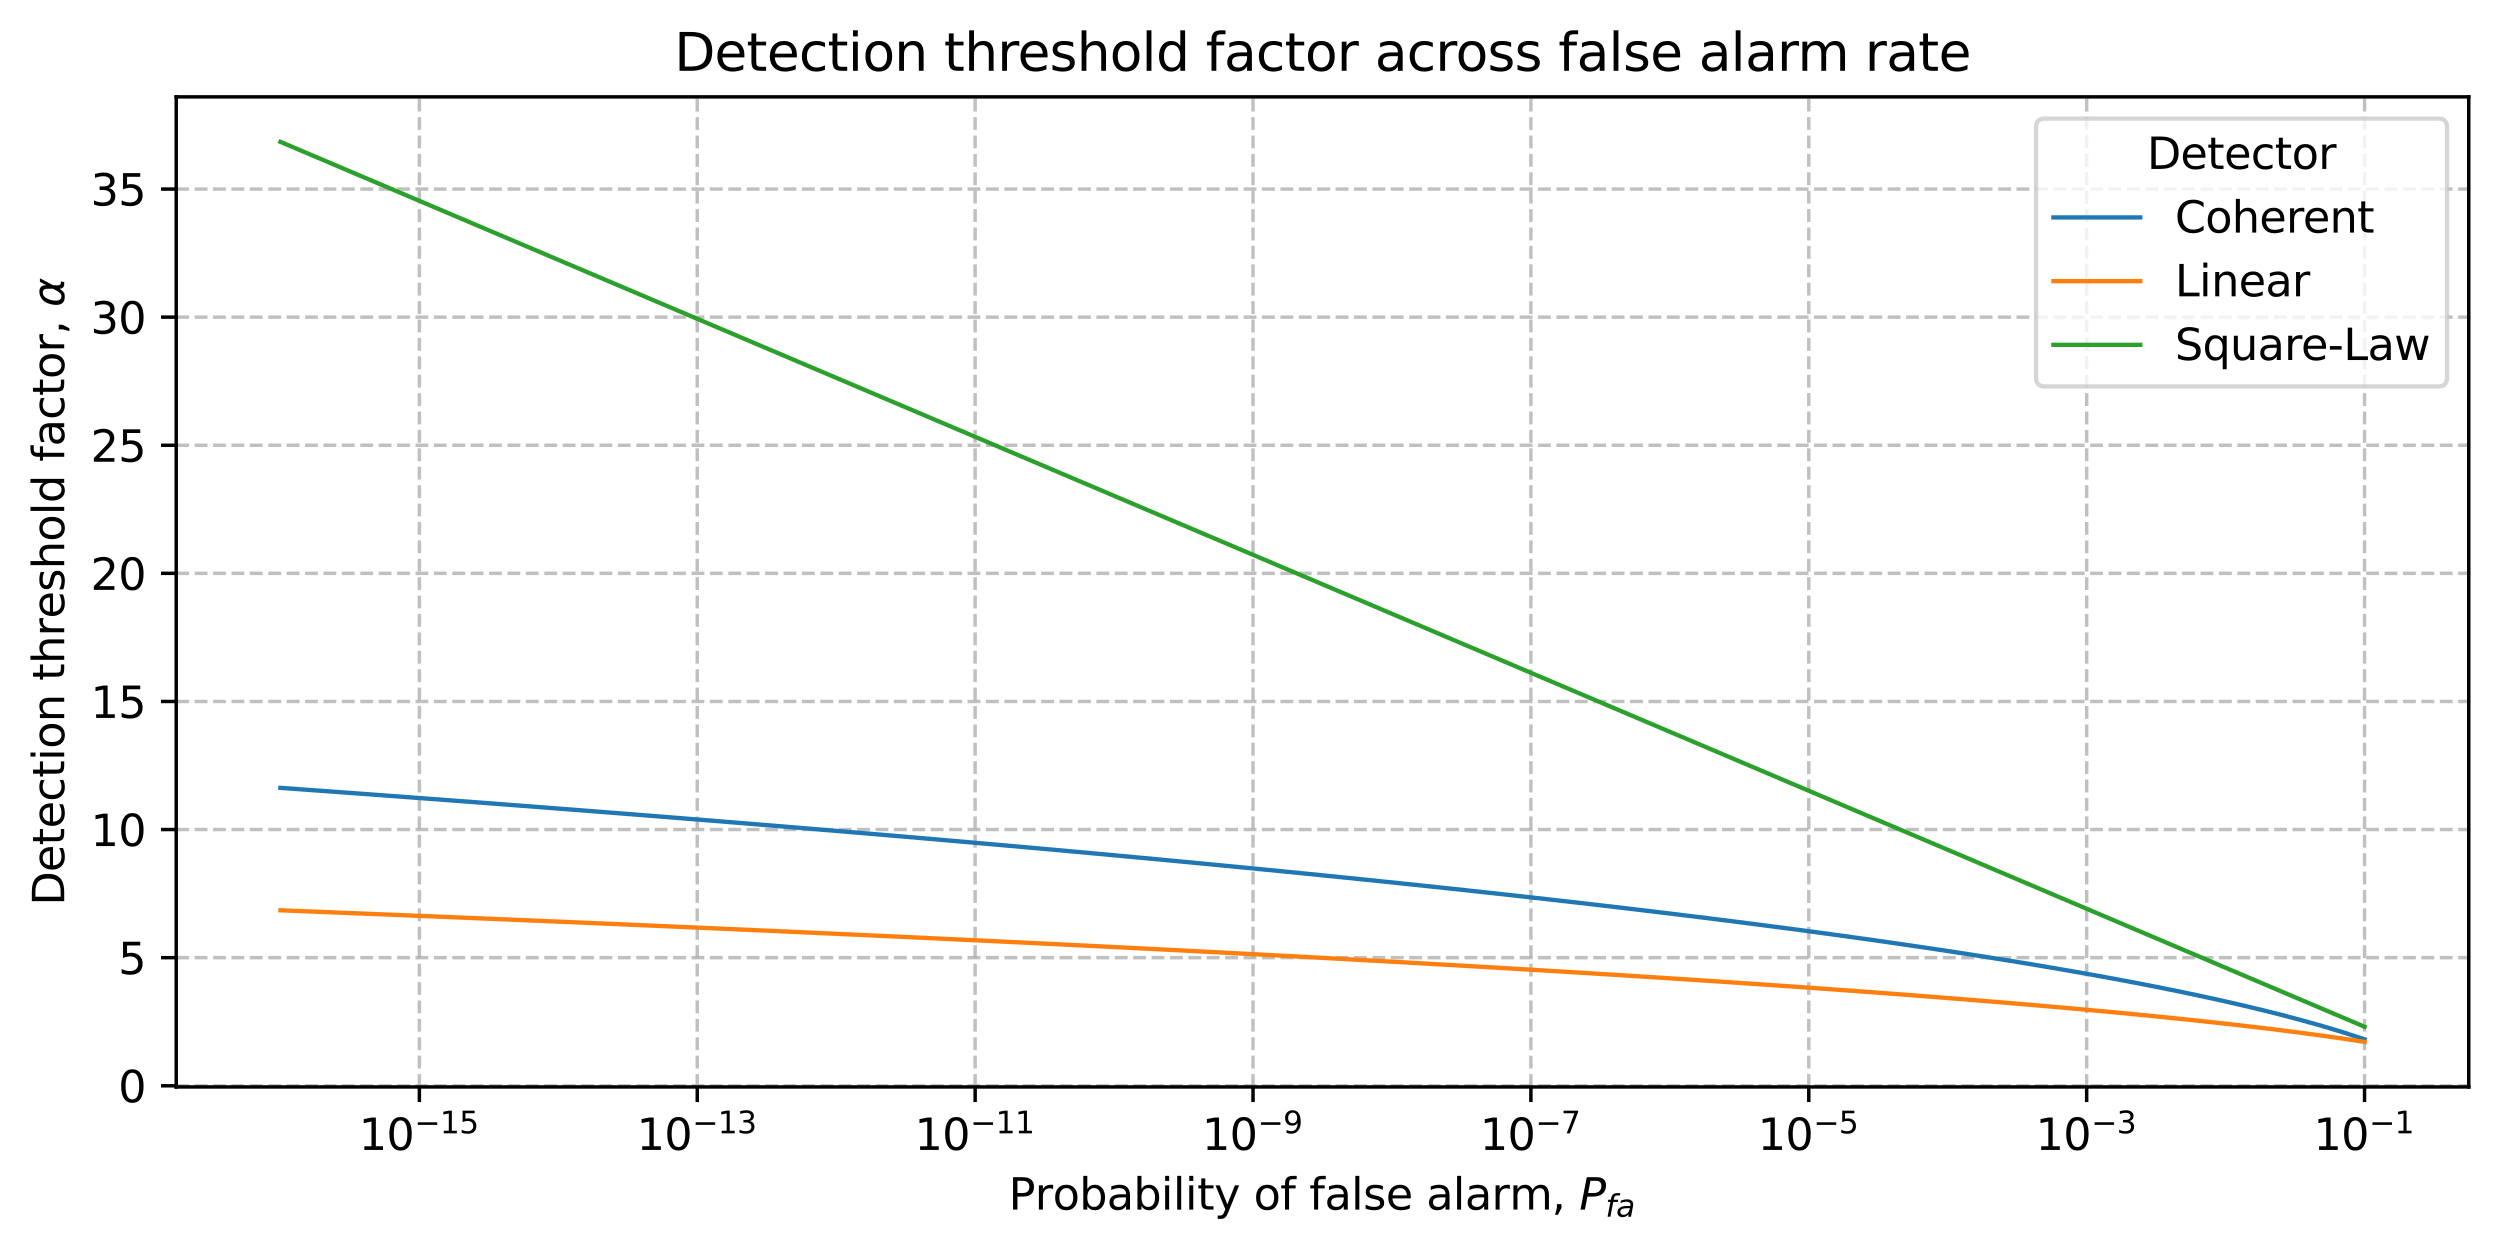 <?xml version="1.0" encoding="utf-8" standalone="no"?>
<!DOCTYPE svg PUBLIC "-//W3C//DTD SVG 1.1//EN"
  "http://www.w3.org/Graphics/SVG/1.1/DTD/svg11.dtd">
<svg xmlns:xlink="http://www.w3.org/1999/xlink" width="576pt" height="288pt" viewBox="0 0 576 288" xmlns="http://www.w3.org/2000/svg" version="1.1">
 <defs>
  <style type="text/css">*{stroke-linejoin: round; stroke-linecap: butt}</style>
 </defs>
 <g id="figure_1">
  <g id="patch_1">
   <path d="M 0 288 
L 576 288 
L 576 0 
L 0 0 
z
" style="fill: #ffffff"/>
  </g>
  <g id="axes_1">
   <g id="patch_2">
    <path d="M 40.603 250.422 
L 568.8 250.422 
L 568.8 22.318 
L 40.603 22.318 
z
" style="fill: #ffffff"/>
   </g>
   <g id="matplotlib.axis_1">
    <g id="xtick_1">
     <g id="line2d_1">
      <path d="M 96.624 250.422 
L 96.624 22.318 
" clip-path="url(#p09bf97c9db)" style="fill: none; stroke-dasharray: 2.96,1.28; stroke-dashoffset: 0; stroke: #b0b0b0; stroke-opacity: 0.8; stroke-width: 0.8"/>
     </g>
     <g id="line2d_2">
      <defs>
       <path id="m3c802b1e8e" d="M 0 0 
L 0 3.5 
" style="stroke: #000000; stroke-width: 0.8"/>
      </defs>
      <g>
       <use xlink:href="#m3c802b1e8e" x="96.624" y="250.422" style="stroke: #000000; stroke-width: 0.8"/>
      </g>
     </g>
     <g id="text_1">
      <!-- $\mathdefault{10^{-15}}$ -->
      <g transform="translate(82.674 265.02) scale(0.1 -0.1)">
       <defs>
        <path id="DejaVuSans-31" d="M 794 531 
L 1825 531 
L 1825 4091 
L 703 3866 
L 703 4441 
L 1819 4666 
L 2450 4666 
L 2450 531 
L 3481 531 
L 3481 0 
L 794 0 
L 794 531 
z
" transform="scale(0.016)"/>
        <path id="DejaVuSans-30" d="M 2034 4250 
Q 1547 4250 1301 3770 
Q 1056 3291 1056 2328 
Q 1056 1369 1301 889 
Q 1547 409 2034 409 
Q 2525 409 2770 889 
Q 3016 1369 3016 2328 
Q 3016 3291 2770 3770 
Q 2525 4250 2034 4250 
z
M 2034 4750 
Q 2819 4750 3233 4129 
Q 3647 3509 3647 2328 
Q 3647 1150 3233 529 
Q 2819 -91 2034 -91 
Q 1250 -91 836 529 
Q 422 1150 422 2328 
Q 422 3509 836 4129 
Q 1250 4750 2034 4750 
z
" transform="scale(0.016)"/>
        <path id="DejaVuSans-2212" d="M 678 2272 
L 4684 2272 
L 4684 1741 
L 678 1741 
L 678 2272 
z
" transform="scale(0.016)"/>
        <path id="DejaVuSans-35" d="M 691 4666 
L 3169 4666 
L 3169 4134 
L 1269 4134 
L 1269 2991 
Q 1406 3038 1543 3061 
Q 1681 3084 1819 3084 
Q 2600 3084 3056 2656 
Q 3513 2228 3513 1497 
Q 3513 744 3044 326 
Q 2575 -91 1722 -91 
Q 1428 -91 1123 -41 
Q 819 9 494 109 
L 494 744 
Q 775 591 1075 516 
Q 1375 441 1709 441 
Q 2250 441 2565 725 
Q 2881 1009 2881 1497 
Q 2881 1984 2565 2268 
Q 2250 2553 1709 2553 
Q 1456 2553 1204 2497 
Q 953 2441 691 2322 
L 691 4666 
z
" transform="scale(0.016)"/>
       </defs>
       <use xlink:href="#DejaVuSans-31" transform="translate(0 0.684)"/>
       <use xlink:href="#DejaVuSans-30" transform="translate(63.623 0.684)"/>
       <use xlink:href="#DejaVuSans-2212" transform="translate(128.203 38.966) scale(0.7)"/>
       <use xlink:href="#DejaVuSans-31" transform="translate(186.855 38.966) scale(0.7)"/>
       <use xlink:href="#DejaVuSans-35" transform="translate(231.392 38.966) scale(0.7)"/>
      </g>
     </g>
    </g>
    <g id="xtick_2">
     <g id="line2d_3">
      <path d="M 160.648 250.422 
L 160.648 22.318 
" clip-path="url(#p09bf97c9db)" style="fill: none; stroke-dasharray: 2.96,1.28; stroke-dashoffset: 0; stroke: #b0b0b0; stroke-opacity: 0.8; stroke-width: 0.8"/>
     </g>
     <g id="line2d_4">
      <g>
       <use xlink:href="#m3c802b1e8e" x="160.648" y="250.422" style="stroke: #000000; stroke-width: 0.8"/>
      </g>
     </g>
     <g id="text_2">
      <!-- $\mathdefault{10^{-13}}$ -->
      <g transform="translate(146.698 265.02) scale(0.1 -0.1)">
       <defs>
        <path id="DejaVuSans-33" d="M 2597 2516 
Q 3050 2419 3304 2112 
Q 3559 1806 3559 1356 
Q 3559 666 3084 287 
Q 2609 -91 1734 -91 
Q 1441 -91 1130 -33 
Q 819 25 488 141 
L 488 750 
Q 750 597 1062 519 
Q 1375 441 1716 441 
Q 2309 441 2620 675 
Q 2931 909 2931 1356 
Q 2931 1769 2642 2001 
Q 2353 2234 1838 2234 
L 1294 2234 
L 1294 2753 
L 1863 2753 
Q 2328 2753 2575 2939 
Q 2822 3125 2822 3475 
Q 2822 3834 2567 4026 
Q 2313 4219 1838 4219 
Q 1578 4219 1281 4162 
Q 984 4106 628 3988 
L 628 4550 
Q 988 4650 1302 4700 
Q 1616 4750 1894 4750 
Q 2613 4750 3031 4423 
Q 3450 4097 3450 3541 
Q 3450 3153 3228 2886 
Q 3006 2619 2597 2516 
z
" transform="scale(0.016)"/>
       </defs>
       <use xlink:href="#DejaVuSans-31" transform="translate(0 0.766)"/>
       <use xlink:href="#DejaVuSans-30" transform="translate(63.623 0.766)"/>
       <use xlink:href="#DejaVuSans-2212" transform="translate(128.203 39.047) scale(0.7)"/>
       <use xlink:href="#DejaVuSans-31" transform="translate(186.855 39.047) scale(0.7)"/>
       <use xlink:href="#DejaVuSans-33" transform="translate(231.392 39.047) scale(0.7)"/>
      </g>
     </g>
    </g>
    <g id="xtick_3">
     <g id="line2d_5">
      <path d="M 224.672 250.422 
L 224.672 22.318 
" clip-path="url(#p09bf97c9db)" style="fill: none; stroke-dasharray: 2.96,1.28; stroke-dashoffset: 0; stroke: #b0b0b0; stroke-opacity: 0.8; stroke-width: 0.8"/>
     </g>
     <g id="line2d_6">
      <g>
       <use xlink:href="#m3c802b1e8e" x="224.672" y="250.422" style="stroke: #000000; stroke-width: 0.8"/>
      </g>
     </g>
     <g id="text_3">
      <!-- $\mathdefault{10^{-11}}$ -->
      <g transform="translate(210.722 265.02) scale(0.1 -0.1)">
       <use xlink:href="#DejaVuSans-31" transform="translate(0 0.684)"/>
       <use xlink:href="#DejaVuSans-30" transform="translate(63.623 0.684)"/>
       <use xlink:href="#DejaVuSans-2212" transform="translate(128.203 38.966) scale(0.7)"/>
       <use xlink:href="#DejaVuSans-31" transform="translate(186.855 38.966) scale(0.7)"/>
       <use xlink:href="#DejaVuSans-31" transform="translate(231.392 38.966) scale(0.7)"/>
      </g>
     </g>
    </g>
    <g id="xtick_4">
     <g id="line2d_7">
      <path d="M 288.696 250.422 
L 288.696 22.318 
" clip-path="url(#p09bf97c9db)" style="fill: none; stroke-dasharray: 2.96,1.28; stroke-dashoffset: 0; stroke: #b0b0b0; stroke-opacity: 0.8; stroke-width: 0.8"/>
     </g>
     <g id="line2d_8">
      <g>
       <use xlink:href="#m3c802b1e8e" x="288.696" y="250.422" style="stroke: #000000; stroke-width: 0.8"/>
      </g>
     </g>
     <g id="text_4">
      <!-- $\mathdefault{10^{-9}}$ -->
      <g transform="translate(276.946 265.02) scale(0.1 -0.1)">
       <defs>
        <path id="DejaVuSans-39" d="M 703 97 
L 703 672 
Q 941 559 1184 500 
Q 1428 441 1663 441 
Q 2288 441 2617 861 
Q 2947 1281 2994 2138 
Q 2813 1869 2534 1725 
Q 2256 1581 1919 1581 
Q 1219 1581 811 2004 
Q 403 2428 403 3163 
Q 403 3881 828 4315 
Q 1253 4750 1959 4750 
Q 2769 4750 3195 4129 
Q 3622 3509 3622 2328 
Q 3622 1225 3098 567 
Q 2575 -91 1691 -91 
Q 1453 -91 1209 -44 
Q 966 3 703 97 
z
M 1959 2075 
Q 2384 2075 2632 2365 
Q 2881 2656 2881 3163 
Q 2881 3666 2632 3958 
Q 2384 4250 1959 4250 
Q 1534 4250 1286 3958 
Q 1038 3666 1038 3163 
Q 1038 2656 1286 2365 
Q 1534 2075 1959 2075 
z
" transform="scale(0.016)"/>
       </defs>
       <use xlink:href="#DejaVuSans-31" transform="translate(0 0.766)"/>
       <use xlink:href="#DejaVuSans-30" transform="translate(63.623 0.766)"/>
       <use xlink:href="#DejaVuSans-2212" transform="translate(128.203 39.047) scale(0.7)"/>
       <use xlink:href="#DejaVuSans-39" transform="translate(186.855 39.047) scale(0.7)"/>
      </g>
     </g>
    </g>
    <g id="xtick_5">
     <g id="line2d_9">
      <path d="M 352.719 250.422 
L 352.719 22.318 
" clip-path="url(#p09bf97c9db)" style="fill: none; stroke-dasharray: 2.96,1.28; stroke-dashoffset: 0; stroke: #b0b0b0; stroke-opacity: 0.8; stroke-width: 0.8"/>
     </g>
     <g id="line2d_10">
      <g>
       <use xlink:href="#m3c802b1e8e" x="352.719" y="250.422" style="stroke: #000000; stroke-width: 0.8"/>
      </g>
     </g>
     <g id="text_5">
      <!-- $\mathdefault{10^{-7}}$ -->
      <g transform="translate(340.969 265.02) scale(0.1 -0.1)">
       <defs>
        <path id="DejaVuSans-37" d="M 525 4666 
L 3525 4666 
L 3525 4397 
L 1831 0 
L 1172 0 
L 2766 4134 
L 525 4134 
L 525 4666 
z
" transform="scale(0.016)"/>
       </defs>
       <use xlink:href="#DejaVuSans-31" transform="translate(0 0.684)"/>
       <use xlink:href="#DejaVuSans-30" transform="translate(63.623 0.684)"/>
       <use xlink:href="#DejaVuSans-2212" transform="translate(128.203 38.966) scale(0.7)"/>
       <use xlink:href="#DejaVuSans-37" transform="translate(186.855 38.966) scale(0.7)"/>
      </g>
     </g>
    </g>
    <g id="xtick_6">
     <g id="line2d_11">
      <path d="M 416.743 250.422 
L 416.743 22.318 
" clip-path="url(#p09bf97c9db)" style="fill: none; stroke-dasharray: 2.96,1.28; stroke-dashoffset: 0; stroke: #b0b0b0; stroke-opacity: 0.8; stroke-width: 0.8"/>
     </g>
     <g id="line2d_12">
      <g>
       <use xlink:href="#m3c802b1e8e" x="416.743" y="250.422" style="stroke: #000000; stroke-width: 0.8"/>
      </g>
     </g>
     <g id="text_6">
      <!-- $\mathdefault{10^{-5}}$ -->
      <g transform="translate(404.993 265.02) scale(0.1 -0.1)">
       <use xlink:href="#DejaVuSans-31" transform="translate(0 0.684)"/>
       <use xlink:href="#DejaVuSans-30" transform="translate(63.623 0.684)"/>
       <use xlink:href="#DejaVuSans-2212" transform="translate(128.203 38.966) scale(0.7)"/>
       <use xlink:href="#DejaVuSans-35" transform="translate(186.855 38.966) scale(0.7)"/>
      </g>
     </g>
    </g>
    <g id="xtick_7">
     <g id="line2d_13">
      <path d="M 480.767 250.422 
L 480.767 22.318 
" clip-path="url(#p09bf97c9db)" style="fill: none; stroke-dasharray: 2.96,1.28; stroke-dashoffset: 0; stroke: #b0b0b0; stroke-opacity: 0.8; stroke-width: 0.8"/>
     </g>
     <g id="line2d_14">
      <g>
       <use xlink:href="#m3c802b1e8e" x="480.767" y="250.422" style="stroke: #000000; stroke-width: 0.8"/>
      </g>
     </g>
     <g id="text_7">
      <!-- $\mathdefault{10^{-3}}$ -->
      <g transform="translate(469.017 265.02) scale(0.1 -0.1)">
       <use xlink:href="#DejaVuSans-31" transform="translate(0 0.766)"/>
       <use xlink:href="#DejaVuSans-30" transform="translate(63.623 0.766)"/>
       <use xlink:href="#DejaVuSans-2212" transform="translate(128.203 39.047) scale(0.7)"/>
       <use xlink:href="#DejaVuSans-33" transform="translate(186.855 39.047) scale(0.7)"/>
      </g>
     </g>
    </g>
    <g id="xtick_8">
     <g id="line2d_15">
      <path d="M 544.791 250.422 
L 544.791 22.318 
" clip-path="url(#p09bf97c9db)" style="fill: none; stroke-dasharray: 2.96,1.28; stroke-dashoffset: 0; stroke: #b0b0b0; stroke-opacity: 0.8; stroke-width: 0.8"/>
     </g>
     <g id="line2d_16">
      <g>
       <use xlink:href="#m3c802b1e8e" x="544.791" y="250.422" style="stroke: #000000; stroke-width: 0.8"/>
      </g>
     </g>
     <g id="text_8">
      <!-- $\mathdefault{10^{-1}}$ -->
      <g transform="translate(533.041 265.02) scale(0.1 -0.1)">
       <use xlink:href="#DejaVuSans-31" transform="translate(0 0.684)"/>
       <use xlink:href="#DejaVuSans-30" transform="translate(63.623 0.684)"/>
       <use xlink:href="#DejaVuSans-2212" transform="translate(128.203 38.966) scale(0.7)"/>
       <use xlink:href="#DejaVuSans-31" transform="translate(186.855 38.966) scale(0.7)"/>
      </g>
     </g>
    </g>
    <g id="text_9">
     <!-- Probability of false alarm, $P_{fa}$ -->
     <g transform="translate(232.402 278.7) scale(0.1 -0.1)">
      <defs>
       <path id="DejaVuSans-50" d="M 1259 4147 
L 1259 2394 
L 2053 2394 
Q 2494 2394 2734 2622 
Q 2975 2850 2975 3272 
Q 2975 3691 2734 3919 
Q 2494 4147 2053 4147 
L 1259 4147 
z
M 628 4666 
L 2053 4666 
Q 2838 4666 3239 4311 
Q 3641 3956 3641 3272 
Q 3641 2581 3239 2228 
Q 2838 1875 2053 1875 
L 1259 1875 
L 1259 0 
L 628 0 
L 628 4666 
z
" transform="scale(0.016)"/>
       <path id="DejaVuSans-72" d="M 2631 2963 
Q 2534 3019 2420 3045 
Q 2306 3072 2169 3072 
Q 1681 3072 1420 2755 
Q 1159 2438 1159 1844 
L 1159 0 
L 581 0 
L 581 3500 
L 1159 3500 
L 1159 2956 
Q 1341 3275 1631 3429 
Q 1922 3584 2338 3584 
Q 2397 3584 2469 3576 
Q 2541 3569 2628 3553 
L 2631 2963 
z
" transform="scale(0.016)"/>
       <path id="DejaVuSans-6f" d="M 1959 3097 
Q 1497 3097 1228 2736 
Q 959 2375 959 1747 
Q 959 1119 1226 758 
Q 1494 397 1959 397 
Q 2419 397 2687 759 
Q 2956 1122 2956 1747 
Q 2956 2369 2687 2733 
Q 2419 3097 1959 3097 
z
M 1959 3584 
Q 2709 3584 3137 3096 
Q 3566 2609 3566 1747 
Q 3566 888 3137 398 
Q 2709 -91 1959 -91 
Q 1206 -91 779 398 
Q 353 888 353 1747 
Q 353 2609 779 3096 
Q 1206 3584 1959 3584 
z
" transform="scale(0.016)"/>
       <path id="DejaVuSans-62" d="M 3116 1747 
Q 3116 2381 2855 2742 
Q 2594 3103 2138 3103 
Q 1681 3103 1420 2742 
Q 1159 2381 1159 1747 
Q 1159 1113 1420 752 
Q 1681 391 2138 391 
Q 2594 391 2855 752 
Q 3116 1113 3116 1747 
z
M 1159 2969 
Q 1341 3281 1617 3432 
Q 1894 3584 2278 3584 
Q 2916 3584 3314 3078 
Q 3713 2572 3713 1747 
Q 3713 922 3314 415 
Q 2916 -91 2278 -91 
Q 1894 -91 1617 61 
Q 1341 213 1159 525 
L 1159 0 
L 581 0 
L 581 4863 
L 1159 4863 
L 1159 2969 
z
" transform="scale(0.016)"/>
       <path id="DejaVuSans-61" d="M 2194 1759 
Q 1497 1759 1228 1600 
Q 959 1441 959 1056 
Q 959 750 1161 570 
Q 1363 391 1709 391 
Q 2188 391 2477 730 
Q 2766 1069 2766 1631 
L 2766 1759 
L 2194 1759 
z
M 3341 1997 
L 3341 0 
L 2766 0 
L 2766 531 
Q 2569 213 2275 61 
Q 1981 -91 1556 -91 
Q 1019 -91 701 211 
Q 384 513 384 1019 
Q 384 1609 779 1909 
Q 1175 2209 1959 2209 
L 2766 2209 
L 2766 2266 
Q 2766 2663 2505 2880 
Q 2244 3097 1772 3097 
Q 1472 3097 1187 3025 
Q 903 2953 641 2809 
L 641 3341 
Q 956 3463 1253 3523 
Q 1550 3584 1831 3584 
Q 2591 3584 2966 3190 
Q 3341 2797 3341 1997 
z
" transform="scale(0.016)"/>
       <path id="DejaVuSans-69" d="M 603 3500 
L 1178 3500 
L 1178 0 
L 603 0 
L 603 3500 
z
M 603 4863 
L 1178 4863 
L 1178 4134 
L 603 4134 
L 603 4863 
z
" transform="scale(0.016)"/>
       <path id="DejaVuSans-6c" d="M 603 4863 
L 1178 4863 
L 1178 0 
L 603 0 
L 603 4863 
z
" transform="scale(0.016)"/>
       <path id="DejaVuSans-74" d="M 1172 4494 
L 1172 3500 
L 2356 3500 
L 2356 3053 
L 1172 3053 
L 1172 1153 
Q 1172 725 1289 603 
Q 1406 481 1766 481 
L 2356 481 
L 2356 0 
L 1766 0 
Q 1100 0 847 248 
Q 594 497 594 1153 
L 594 3053 
L 172 3053 
L 172 3500 
L 594 3500 
L 594 4494 
L 1172 4494 
z
" transform="scale(0.016)"/>
       <path id="DejaVuSans-79" d="M 2059 -325 
Q 1816 -950 1584 -1140 
Q 1353 -1331 966 -1331 
L 506 -1331 
L 506 -850 
L 844 -850 
Q 1081 -850 1212 -737 
Q 1344 -625 1503 -206 
L 1606 56 
L 191 3500 
L 800 3500 
L 1894 763 
L 2988 3500 
L 3597 3500 
L 2059 -325 
z
" transform="scale(0.016)"/>
       <path id="DejaVuSans-20" transform="scale(0.016)"/>
       <path id="DejaVuSans-66" d="M 2375 4863 
L 2375 4384 
L 1825 4384 
Q 1516 4384 1395 4259 
Q 1275 4134 1275 3809 
L 1275 3500 
L 2222 3500 
L 2222 3053 
L 1275 3053 
L 1275 0 
L 697 0 
L 697 3053 
L 147 3053 
L 147 3500 
L 697 3500 
L 697 3744 
Q 697 4328 969 4595 
Q 1241 4863 1831 4863 
L 2375 4863 
z
" transform="scale(0.016)"/>
       <path id="DejaVuSans-73" d="M 2834 3397 
L 2834 2853 
Q 2591 2978 2328 3040 
Q 2066 3103 1784 3103 
Q 1356 3103 1142 2972 
Q 928 2841 928 2578 
Q 928 2378 1081 2264 
Q 1234 2150 1697 2047 
L 1894 2003 
Q 2506 1872 2764 1633 
Q 3022 1394 3022 966 
Q 3022 478 2636 193 
Q 2250 -91 1575 -91 
Q 1294 -91 989 -36 
Q 684 19 347 128 
L 347 722 
Q 666 556 975 473 
Q 1284 391 1588 391 
Q 1994 391 2212 530 
Q 2431 669 2431 922 
Q 2431 1156 2273 1281 
Q 2116 1406 1581 1522 
L 1381 1569 
Q 847 1681 609 1914 
Q 372 2147 372 2553 
Q 372 3047 722 3315 
Q 1072 3584 1716 3584 
Q 2034 3584 2315 3537 
Q 2597 3491 2834 3397 
z
" transform="scale(0.016)"/>
       <path id="DejaVuSans-65" d="M 3597 1894 
L 3597 1613 
L 953 1613 
Q 991 1019 1311 708 
Q 1631 397 2203 397 
Q 2534 397 2845 478 
Q 3156 559 3463 722 
L 3463 178 
Q 3153 47 2828 -22 
Q 2503 -91 2169 -91 
Q 1331 -91 842 396 
Q 353 884 353 1716 
Q 353 2575 817 3079 
Q 1281 3584 2069 3584 
Q 2775 3584 3186 3129 
Q 3597 2675 3597 1894 
z
M 3022 2063 
Q 3016 2534 2758 2815 
Q 2500 3097 2075 3097 
Q 1594 3097 1305 2825 
Q 1016 2553 972 2059 
L 3022 2063 
z
" transform="scale(0.016)"/>
       <path id="DejaVuSans-6d" d="M 3328 2828 
Q 3544 3216 3844 3400 
Q 4144 3584 4550 3584 
Q 5097 3584 5394 3201 
Q 5691 2819 5691 2113 
L 5691 0 
L 5113 0 
L 5113 2094 
Q 5113 2597 4934 2840 
Q 4756 3084 4391 3084 
Q 3944 3084 3684 2787 
Q 3425 2491 3425 1978 
L 3425 0 
L 2847 0 
L 2847 2094 
Q 2847 2600 2669 2842 
Q 2491 3084 2119 3084 
Q 1678 3084 1418 2786 
Q 1159 2488 1159 1978 
L 1159 0 
L 581 0 
L 581 3500 
L 1159 3500 
L 1159 2956 
Q 1356 3278 1631 3431 
Q 1906 3584 2284 3584 
Q 2666 3584 2933 3390 
Q 3200 3197 3328 2828 
z
" transform="scale(0.016)"/>
       <path id="DejaVuSans-2c" d="M 750 794 
L 1409 794 
L 1409 256 
L 897 -744 
L 494 -744 
L 750 256 
L 750 794 
z
" transform="scale(0.016)"/>
       <path id="DejaVuSans-Oblique-50" d="M 1081 4666 
L 2541 4666 
Q 3178 4666 3512 4369 
Q 3847 4072 3847 3500 
Q 3847 2731 3353 2303 
Q 2859 1875 1966 1875 
L 1172 1875 
L 806 0 
L 172 0 
L 1081 4666 
z
M 1613 4147 
L 1275 2394 
L 2069 2394 
Q 2606 2394 2893 2669 
Q 3181 2944 3181 3456 
Q 3181 3784 2986 3965 
Q 2791 4147 2438 4147 
L 1613 4147 
z
" transform="scale(0.016)"/>
       <path id="DejaVuSans-Oblique-66" d="M 3059 4863 
L 2969 4384 
L 2419 4384 
Q 2106 4384 1964 4261 
Q 1822 4138 1753 3809 
L 1691 3500 
L 2638 3500 
L 2553 3053 
L 1606 3053 
L 1013 0 
L 434 0 
L 1031 3053 
L 481 3053 
L 563 3500 
L 1113 3500 
L 1159 3744 
Q 1278 4363 1576 4613 
Q 1875 4863 2516 4863 
L 3059 4863 
z
" transform="scale(0.016)"/>
       <path id="DejaVuSans-Oblique-61" d="M 3438 1997 
L 3047 0 
L 2472 0 
L 2578 531 
Q 2325 219 2001 64 
Q 1678 -91 1281 -91 
Q 834 -91 548 182 
Q 263 456 263 884 
Q 263 1497 752 1853 
Q 1241 2209 2100 2209 
L 2900 2209 
L 2931 2363 
Q 2938 2388 2941 2417 
Q 2944 2447 2944 2509 
Q 2944 2788 2717 2942 
Q 2491 3097 2081 3097 
Q 1800 3097 1504 3025 
Q 1209 2953 897 2809 
L 997 3341 
Q 1322 3463 1633 3523 
Q 1944 3584 2234 3584 
Q 2853 3584 3176 3315 
Q 3500 3047 3500 2534 
Q 3500 2431 3484 2292 
Q 3469 2153 3438 1997 
z
M 2816 1759 
L 2241 1759 
Q 1534 1759 1195 1570 
Q 856 1381 856 984 
Q 856 709 1029 553 
Q 1203 397 1509 397 
Q 1978 397 2328 733 
Q 2678 1069 2791 1631 
L 2816 1759 
z
" transform="scale(0.016)"/>
      </defs>
      <use xlink:href="#DejaVuSans-50" transform="translate(0 0.016)"/>
      <use xlink:href="#DejaVuSans-72" transform="translate(60.303 0.016)"/>
      <use xlink:href="#DejaVuSans-6f" transform="translate(101.416 0.016)"/>
      <use xlink:href="#DejaVuSans-62" transform="translate(162.598 0.016)"/>
      <use xlink:href="#DejaVuSans-61" transform="translate(226.074 0.016)"/>
      <use xlink:href="#DejaVuSans-62" transform="translate(287.354 0.016)"/>
      <use xlink:href="#DejaVuSans-69" transform="translate(350.83 0.016)"/>
      <use xlink:href="#DejaVuSans-6c" transform="translate(378.613 0.016)"/>
      <use xlink:href="#DejaVuSans-69" transform="translate(406.396 0.016)"/>
      <use xlink:href="#DejaVuSans-74" transform="translate(434.18 0.016)"/>
      <use xlink:href="#DejaVuSans-79" transform="translate(473.389 0.016)"/>
      <use xlink:href="#DejaVuSans-20" transform="translate(532.568 0.016)"/>
      <use xlink:href="#DejaVuSans-6f" transform="translate(564.355 0.016)"/>
      <use xlink:href="#DejaVuSans-66" transform="translate(625.537 0.016)"/>
      <use xlink:href="#DejaVuSans-20" transform="translate(660.742 0.016)"/>
      <use xlink:href="#DejaVuSans-66" transform="translate(692.529 0.016)"/>
      <use xlink:href="#DejaVuSans-61" transform="translate(727.734 0.016)"/>
      <use xlink:href="#DejaVuSans-6c" transform="translate(789.014 0.016)"/>
      <use xlink:href="#DejaVuSans-73" transform="translate(816.797 0.016)"/>
      <use xlink:href="#DejaVuSans-65" transform="translate(868.896 0.016)"/>
      <use xlink:href="#DejaVuSans-20" transform="translate(930.42 0.016)"/>
      <use xlink:href="#DejaVuSans-61" transform="translate(962.207 0.016)"/>
      <use xlink:href="#DejaVuSans-6c" transform="translate(1023.486 0.016)"/>
      <use xlink:href="#DejaVuSans-61" transform="translate(1051.27 0.016)"/>
      <use xlink:href="#DejaVuSans-72" transform="translate(1112.549 0.016)"/>
      <use xlink:href="#DejaVuSans-6d" transform="translate(1153.662 0.016)"/>
      <use xlink:href="#DejaVuSans-2c" transform="translate(1251.074 0.016)"/>
      <use xlink:href="#DejaVuSans-20" transform="translate(1282.861 0.016)"/>
      <use xlink:href="#DejaVuSans-Oblique-50" transform="translate(1314.648 0.016)"/>
      <use xlink:href="#DejaVuSans-Oblique-66" transform="translate(1374.951 -16.391) scale(0.7)"/>
      <use xlink:href="#DejaVuSans-Oblique-61" transform="translate(1399.595 -16.391) scale(0.7)"/>
     </g>
    </g>
   </g>
   <g id="matplotlib.axis_2">
    <g id="ytick_1">
     <g id="line2d_17">
      <path d="M 40.603 250.161 
L 568.8 250.161 
" clip-path="url(#p09bf97c9db)" style="fill: none; stroke-dasharray: 2.96,1.28; stroke-dashoffset: 0; stroke: #b0b0b0; stroke-opacity: 0.8; stroke-width: 0.8"/>
     </g>
     <g id="line2d_18">
      <defs>
       <path id="m41a37e41a2" d="M 0 0 
L -3.5 0 
" style="stroke: #000000; stroke-width: 0.8"/>
      </defs>
      <g>
       <use xlink:href="#m41a37e41a2" x="40.603" y="250.161" style="stroke: #000000; stroke-width: 0.8"/>
      </g>
     </g>
     <g id="text_10">
      <!-- 0 -->
      <g transform="translate(27.241 253.96) scale(0.1 -0.1)">
       <use xlink:href="#DejaVuSans-30"/>
      </g>
     </g>
    </g>
    <g id="ytick_2">
     <g id="line2d_19">
      <path d="M 40.603 220.646 
L 568.8 220.646 
" clip-path="url(#p09bf97c9db)" style="fill: none; stroke-dasharray: 2.96,1.28; stroke-dashoffset: 0; stroke: #b0b0b0; stroke-opacity: 0.8; stroke-width: 0.8"/>
     </g>
     <g id="line2d_20">
      <g>
       <use xlink:href="#m41a37e41a2" x="40.603" y="220.646" style="stroke: #000000; stroke-width: 0.8"/>
      </g>
     </g>
     <g id="text_11">
      <!-- 5 -->
      <g transform="translate(27.241 224.445) scale(0.1 -0.1)">
       <use xlink:href="#DejaVuSans-35"/>
      </g>
     </g>
    </g>
    <g id="ytick_3">
     <g id="line2d_21">
      <path d="M 40.603 191.131 
L 568.8 191.131 
" clip-path="url(#p09bf97c9db)" style="fill: none; stroke-dasharray: 2.96,1.28; stroke-dashoffset: 0; stroke: #b0b0b0; stroke-opacity: 0.8; stroke-width: 0.8"/>
     </g>
     <g id="line2d_22">
      <g>
       <use xlink:href="#m41a37e41a2" x="40.603" y="191.131" style="stroke: #000000; stroke-width: 0.8"/>
      </g>
     </g>
     <g id="text_12">
      <!-- 10 -->
      <g transform="translate(20.878 194.93) scale(0.1 -0.1)">
       <use xlink:href="#DejaVuSans-31"/>
       <use xlink:href="#DejaVuSans-30" transform="translate(63.623 0)"/>
      </g>
     </g>
    </g>
    <g id="ytick_4">
     <g id="line2d_23">
      <path d="M 40.603 161.616 
L 568.8 161.616 
" clip-path="url(#p09bf97c9db)" style="fill: none; stroke-dasharray: 2.96,1.28; stroke-dashoffset: 0; stroke: #b0b0b0; stroke-opacity: 0.8; stroke-width: 0.8"/>
     </g>
     <g id="line2d_24">
      <g>
       <use xlink:href="#m41a37e41a2" x="40.603" y="161.616" style="stroke: #000000; stroke-width: 0.8"/>
      </g>
     </g>
     <g id="text_13">
      <!-- 15 -->
      <g transform="translate(20.878 165.415) scale(0.1 -0.1)">
       <use xlink:href="#DejaVuSans-31"/>
       <use xlink:href="#DejaVuSans-35" transform="translate(63.623 0)"/>
      </g>
     </g>
    </g>
    <g id="ytick_5">
     <g id="line2d_25">
      <path d="M 40.603 132.101 
L 568.8 132.101 
" clip-path="url(#p09bf97c9db)" style="fill: none; stroke-dasharray: 2.96,1.28; stroke-dashoffset: 0; stroke: #b0b0b0; stroke-opacity: 0.8; stroke-width: 0.8"/>
     </g>
     <g id="line2d_26">
      <g>
       <use xlink:href="#m41a37e41a2" x="40.603" y="132.101" style="stroke: #000000; stroke-width: 0.8"/>
      </g>
     </g>
     <g id="text_14">
      <!-- 20 -->
      <g transform="translate(20.878 135.9) scale(0.1 -0.1)">
       <defs>
        <path id="DejaVuSans-32" d="M 1228 531 
L 3431 531 
L 3431 0 
L 469 0 
L 469 531 
Q 828 903 1448 1529 
Q 2069 2156 2228 2338 
Q 2531 2678 2651 2914 
Q 2772 3150 2772 3378 
Q 2772 3750 2511 3984 
Q 2250 4219 1831 4219 
Q 1534 4219 1204 4116 
Q 875 4013 500 3803 
L 500 4441 
Q 881 4594 1212 4672 
Q 1544 4750 1819 4750 
Q 2544 4750 2975 4387 
Q 3406 4025 3406 3419 
Q 3406 3131 3298 2873 
Q 3191 2616 2906 2266 
Q 2828 2175 2409 1742 
Q 1991 1309 1228 531 
z
" transform="scale(0.016)"/>
       </defs>
       <use xlink:href="#DejaVuSans-32"/>
       <use xlink:href="#DejaVuSans-30" transform="translate(63.623 0)"/>
      </g>
     </g>
    </g>
    <g id="ytick_6">
     <g id="line2d_27">
      <path d="M 40.603 102.586 
L 568.8 102.586 
" clip-path="url(#p09bf97c9db)" style="fill: none; stroke-dasharray: 2.96,1.28; stroke-dashoffset: 0; stroke: #b0b0b0; stroke-opacity: 0.8; stroke-width: 0.8"/>
     </g>
     <g id="line2d_28">
      <g>
       <use xlink:href="#m41a37e41a2" x="40.603" y="102.586" style="stroke: #000000; stroke-width: 0.8"/>
      </g>
     </g>
     <g id="text_15">
      <!-- 25 -->
      <g transform="translate(20.878 106.385) scale(0.1 -0.1)">
       <use xlink:href="#DejaVuSans-32"/>
       <use xlink:href="#DejaVuSans-35" transform="translate(63.623 0)"/>
      </g>
     </g>
    </g>
    <g id="ytick_7">
     <g id="line2d_29">
      <path d="M 40.603 73.071 
L 568.8 73.071 
" clip-path="url(#p09bf97c9db)" style="fill: none; stroke-dasharray: 2.96,1.28; stroke-dashoffset: 0; stroke: #b0b0b0; stroke-opacity: 0.8; stroke-width: 0.8"/>
     </g>
     <g id="line2d_30">
      <g>
       <use xlink:href="#m41a37e41a2" x="40.603" y="73.071" style="stroke: #000000; stroke-width: 0.8"/>
      </g>
     </g>
     <g id="text_16">
      <!-- 30 -->
      <g transform="translate(20.878 76.87) scale(0.1 -0.1)">
       <use xlink:href="#DejaVuSans-33"/>
       <use xlink:href="#DejaVuSans-30" transform="translate(63.623 0)"/>
      </g>
     </g>
    </g>
    <g id="ytick_8">
     <g id="line2d_31">
      <path d="M 40.603 43.556 
L 568.8 43.556 
" clip-path="url(#p09bf97c9db)" style="fill: none; stroke-dasharray: 2.96,1.28; stroke-dashoffset: 0; stroke: #b0b0b0; stroke-opacity: 0.8; stroke-width: 0.8"/>
     </g>
     <g id="line2d_32">
      <g>
       <use xlink:href="#m41a37e41a2" x="40.603" y="43.556" style="stroke: #000000; stroke-width: 0.8"/>
      </g>
     </g>
     <g id="text_17">
      <!-- 35 -->
      <g transform="translate(20.878 47.355) scale(0.1 -0.1)">
       <use xlink:href="#DejaVuSans-33"/>
       <use xlink:href="#DejaVuSans-35" transform="translate(63.623 0)"/>
      </g>
     </g>
    </g>
    <g id="text_18">
     <!-- Detection threshold factor, $\alpha$ -->
     <g transform="translate(14.798 208.62) rotate(-90) scale(0.1 -0.1)">
      <defs>
       <path id="DejaVuSans-44" d="M 1259 4147 
L 1259 519 
L 2022 519 
Q 2988 519 3436 956 
Q 3884 1394 3884 2338 
Q 3884 3275 3436 3711 
Q 2988 4147 2022 4147 
L 1259 4147 
z
M 628 4666 
L 1925 4666 
Q 3281 4666 3915 4102 
Q 4550 3538 4550 2338 
Q 4550 1131 3912 565 
Q 3275 0 1925 0 
L 628 0 
L 628 4666 
z
" transform="scale(0.016)"/>
       <path id="DejaVuSans-63" d="M 3122 3366 
L 3122 2828 
Q 2878 2963 2633 3030 
Q 2388 3097 2138 3097 
Q 1578 3097 1268 2742 
Q 959 2388 959 1747 
Q 959 1106 1268 751 
Q 1578 397 2138 397 
Q 2388 397 2633 464 
Q 2878 531 3122 666 
L 3122 134 
Q 2881 22 2623 -34 
Q 2366 -91 2075 -91 
Q 1284 -91 818 406 
Q 353 903 353 1747 
Q 353 2603 823 3093 
Q 1294 3584 2113 3584 
Q 2378 3584 2631 3529 
Q 2884 3475 3122 3366 
z
" transform="scale(0.016)"/>
       <path id="DejaVuSans-6e" d="M 3513 2113 
L 3513 0 
L 2938 0 
L 2938 2094 
Q 2938 2591 2744 2837 
Q 2550 3084 2163 3084 
Q 1697 3084 1428 2787 
Q 1159 2491 1159 1978 
L 1159 0 
L 581 0 
L 581 3500 
L 1159 3500 
L 1159 2956 
Q 1366 3272 1645 3428 
Q 1925 3584 2291 3584 
Q 2894 3584 3203 3211 
Q 3513 2838 3513 2113 
z
" transform="scale(0.016)"/>
       <path id="DejaVuSans-68" d="M 3513 2113 
L 3513 0 
L 2938 0 
L 2938 2094 
Q 2938 2591 2744 2837 
Q 2550 3084 2163 3084 
Q 1697 3084 1428 2787 
Q 1159 2491 1159 1978 
L 1159 0 
L 581 0 
L 581 4863 
L 1159 4863 
L 1159 2956 
Q 1366 3272 1645 3428 
Q 1925 3584 2291 3584 
Q 2894 3584 3203 3211 
Q 3513 2838 3513 2113 
z
" transform="scale(0.016)"/>
       <path id="DejaVuSans-64" d="M 2906 2969 
L 2906 4863 
L 3481 4863 
L 3481 0 
L 2906 0 
L 2906 525 
Q 2725 213 2448 61 
Q 2172 -91 1784 -91 
Q 1150 -91 751 415 
Q 353 922 353 1747 
Q 353 2572 751 3078 
Q 1150 3584 1784 3584 
Q 2172 3584 2448 3432 
Q 2725 3281 2906 2969 
z
M 947 1747 
Q 947 1113 1208 752 
Q 1469 391 1925 391 
Q 2381 391 2643 752 
Q 2906 1113 2906 1747 
Q 2906 2381 2643 2742 
Q 2381 3103 1925 3103 
Q 1469 3103 1208 2742 
Q 947 2381 947 1747 
z
" transform="scale(0.016)"/>
       <path id="DejaVuSans-Oblique-3b1" d="M 2619 1628 
L 2622 2350 
Q 2625 3088 2069 3091 
Q 1653 3094 1394 2747 
Q 1069 2319 959 1747 
Q 825 1059 994 731 
Q 1169 397 1547 397 
Q 1966 397 2319 1063 
L 2619 1628 
z
M 2166 3578 
Q 3141 3594 3128 2584 
Q 3128 2584 3616 3500 
L 4128 3500 
L 3119 1603 
L 3109 919 
Q 3109 766 3194 638 
Q 3291 488 3391 488 
L 3669 488 
L 3575 0 
L 3228 0 
Q 2934 0 2722 263 
Q 2622 394 2619 669 
Q 2416 334 2066 50 
Q 1900 -81 1453 -78 
Q 722 -72 456 397 
Q 184 884 353 1747 
Q 534 2675 1009 3097 
Q 1544 3569 2166 3578 
z
" transform="scale(0.016)"/>
      </defs>
      <use xlink:href="#DejaVuSans-44" transform="translate(0 0.016)"/>
      <use xlink:href="#DejaVuSans-65" transform="translate(77.002 0.016)"/>
      <use xlink:href="#DejaVuSans-74" transform="translate(138.525 0.016)"/>
      <use xlink:href="#DejaVuSans-65" transform="translate(177.734 0.016)"/>
      <use xlink:href="#DejaVuSans-63" transform="translate(239.258 0.016)"/>
      <use xlink:href="#DejaVuSans-74" transform="translate(294.238 0.016)"/>
      <use xlink:href="#DejaVuSans-69" transform="translate(333.447 0.016)"/>
      <use xlink:href="#DejaVuSans-6f" transform="translate(361.23 0.016)"/>
      <use xlink:href="#DejaVuSans-6e" transform="translate(422.412 0.016)"/>
      <use xlink:href="#DejaVuSans-20" transform="translate(485.791 0.016)"/>
      <use xlink:href="#DejaVuSans-74" transform="translate(517.578 0.016)"/>
      <use xlink:href="#DejaVuSans-68" transform="translate(556.787 0.016)"/>
      <use xlink:href="#DejaVuSans-72" transform="translate(620.166 0.016)"/>
      <use xlink:href="#DejaVuSans-65" transform="translate(661.279 0.016)"/>
      <use xlink:href="#DejaVuSans-73" transform="translate(722.803 0.016)"/>
      <use xlink:href="#DejaVuSans-68" transform="translate(774.902 0.016)"/>
      <use xlink:href="#DejaVuSans-6f" transform="translate(838.281 0.016)"/>
      <use xlink:href="#DejaVuSans-6c" transform="translate(899.463 0.016)"/>
      <use xlink:href="#DejaVuSans-64" transform="translate(927.246 0.016)"/>
      <use xlink:href="#DejaVuSans-20" transform="translate(990.723 0.016)"/>
      <use xlink:href="#DejaVuSans-66" transform="translate(1022.51 0.016)"/>
      <use xlink:href="#DejaVuSans-61" transform="translate(1057.715 0.016)"/>
      <use xlink:href="#DejaVuSans-63" transform="translate(1118.994 0.016)"/>
      <use xlink:href="#DejaVuSans-74" transform="translate(1173.975 0.016)"/>
      <use xlink:href="#DejaVuSans-6f" transform="translate(1213.184 0.016)"/>
      <use xlink:href="#DejaVuSans-72" transform="translate(1274.365 0.016)"/>
      <use xlink:href="#DejaVuSans-2c" transform="translate(1315.479 0.016)"/>
      <use xlink:href="#DejaVuSans-20" transform="translate(1347.266 0.016)"/>
      <use xlink:href="#DejaVuSans-Oblique-3b1" transform="translate(1379.053 0.016)"/>
     </g>
    </g>
   </g>
   <g id="line2d_33">
    <path d="M 64.612 181.522 
L 69.414 181.869 
L 74.216 182.217 
L 79.017 182.567 
L 83.819 182.919 
L 88.621 183.272 
L 93.423 183.628 
L 98.225 183.985 
L 103.026 184.344 
L 107.828 184.705 
L 112.63 185.068 
L 117.432 185.433 
L 122.234 185.8 
L 127.035 186.169 
L 131.837 186.54 
L 136.639 186.913 
L 141.441 187.289 
L 146.243 187.666 
L 151.044 188.046 
L 155.846 188.428 
L 160.648 188.812 
L 165.45 189.199 
L 170.251 189.588 
L 175.053 189.979 
L 179.855 190.373 
L 184.657 190.77 
L 189.459 191.169 
L 194.26 191.57 
L 199.062 191.975 
L 203.864 192.382 
L 208.666 192.792 
L 213.468 193.204 
L 218.269 193.62 
L 223.071 194.038 
L 227.873 194.46 
L 232.675 194.884 
L 237.477 195.312 
L 242.278 195.743 
L 247.08 196.177 
L 251.882 196.615 
L 256.684 197.056 
L 261.485 197.5 
L 266.287 197.949 
L 271.089 198.4 
L 275.891 198.856 
L 280.693 199.316 
L 285.494 199.779 
L 290.296 200.247 
L 295.098 200.719 
L 299.9 201.195 
L 304.702 201.676 
L 309.503 202.161 
L 314.305 202.651 
L 319.107 203.145 
L 323.909 203.645 
L 328.711 204.15 
L 333.512 204.66 
L 338.314 205.175 
L 343.116 205.696 
L 347.918 206.223 
L 352.719 206.756 
L 357.521 207.295 
L 362.323 207.841 
L 367.125 208.393 
L 371.927 208.952 
L 376.728 209.518 
L 381.53 210.092 
L 386.332 210.673 
L 391.134 211.263 
L 395.936 211.861 
L 400.737 212.467 
L 405.539 213.083 
L 410.341 213.708 
L 415.143 214.343 
L 419.945 214.989 
L 424.746 215.645 
L 429.548 216.313 
L 434.35 216.994 
L 439.152 217.687 
L 443.953 218.393 
L 448.755 219.114 
L 453.557 219.85 
L 458.359 220.603 
L 463.161 221.372 
L 467.962 222.16 
L 472.764 222.968 
L 477.566 223.798 
L 482.368 224.65 
L 487.17 225.527 
L 491.971 226.432 
L 496.773 227.367 
L 501.575 228.334 
L 506.377 229.338 
L 511.179 230.382 
L 515.98 231.472 
L 520.782 232.614 
L 525.584 233.816 
L 530.386 235.087 
L 535.187 236.439 
L 539.989 237.89 
L 544.791 239.462 
" clip-path="url(#p09bf97c9db)" style="fill: none; stroke: #1f77b4; stroke-linecap: square"/>
   </g>
   <g id="line2d_34">
    <path d="M 64.612 209.732 
L 69.414 209.922 
L 74.216 210.112 
L 79.017 210.304 
L 83.819 210.497 
L 88.621 210.691 
L 93.423 210.885 
L 98.225 211.081 
L 103.026 211.277 
L 107.828 211.475 
L 112.63 211.673 
L 117.432 211.873 
L 122.234 212.074 
L 127.035 212.275 
L 131.837 212.478 
L 136.639 212.682 
L 141.441 212.887 
L 146.243 213.093 
L 151.044 213.3 
L 155.846 213.509 
L 160.648 213.718 
L 165.45 213.929 
L 170.251 214.141 
L 175.053 214.355 
L 179.855 214.569 
L 184.657 214.785 
L 189.459 215.003 
L 194.26 215.221 
L 199.062 215.441 
L 203.864 215.662 
L 208.666 215.885 
L 213.468 216.11 
L 218.269 216.335 
L 223.071 216.563 
L 227.873 216.791 
L 232.675 217.022 
L 237.477 217.254 
L 242.278 217.487 
L 247.08 217.723 
L 251.882 217.96 
L 256.684 218.199 
L 261.485 218.439 
L 266.287 218.682 
L 271.089 218.926 
L 275.891 219.172 
L 280.693 219.421 
L 285.494 219.671 
L 290.296 219.923 
L 295.098 220.178 
L 299.9 220.434 
L 304.702 220.693 
L 309.503 220.954 
L 314.305 221.218 
L 319.107 221.484 
L 323.909 221.752 
L 328.711 222.023 
L 333.512 222.297 
L 338.314 222.573 
L 343.116 222.852 
L 347.918 223.134 
L 352.719 223.419 
L 357.521 223.707 
L 362.323 223.999 
L 367.125 224.293 
L 371.927 224.591 
L 376.728 224.893 
L 381.53 225.198 
L 386.332 225.506 
L 391.134 225.819 
L 395.936 226.136 
L 400.737 226.457 
L 405.539 226.783 
L 410.341 227.113 
L 415.143 227.447 
L 419.945 227.787 
L 424.746 228.132 
L 429.548 228.483 
L 434.35 228.839 
L 439.152 229.202 
L 443.953 229.571 
L 448.755 229.946 
L 453.557 230.329 
L 458.359 230.719 
L 463.161 231.117 
L 467.962 231.524 
L 472.764 231.94 
L 477.566 232.365 
L 482.368 232.801 
L 487.17 233.248 
L 491.971 233.707 
L 496.773 234.18 
L 501.575 234.667 
L 506.377 235.169 
L 511.179 235.689 
L 515.98 236.229 
L 520.782 236.79 
L 525.584 237.376 
L 530.386 237.99 
L 535.187 238.637 
L 539.989 239.322 
L 544.791 240.054 
" clip-path="url(#p09bf97c9db)" style="fill: none; stroke: #ff7f0e; stroke-linecap: square"/>
   </g>
   <g id="line2d_35">
    <path d="M 64.612 32.686 
L 69.414 34.725 
L 74.216 36.764 
L 79.017 38.803 
L 83.819 40.842 
L 88.621 42.881 
L 93.423 44.919 
L 98.225 46.958 
L 103.026 48.997 
L 107.828 51.036 
L 112.63 53.075 
L 117.432 55.114 
L 122.234 57.152 
L 127.035 59.191 
L 131.837 61.23 
L 136.639 63.269 
L 141.441 65.308 
L 146.243 67.346 
L 151.044 69.385 
L 155.846 71.424 
L 160.648 73.463 
L 165.45 75.502 
L 170.251 77.541 
L 175.053 79.579 
L 179.855 81.618 
L 184.657 83.657 
L 189.459 85.696 
L 194.26 87.735 
L 199.062 89.773 
L 203.864 91.812 
L 208.666 93.851 
L 213.468 95.89 
L 218.269 97.929 
L 223.071 99.968 
L 227.873 102.006 
L 232.675 104.045 
L 237.477 106.084 
L 242.278 108.123 
L 247.08 110.162 
L 251.882 112.201 
L 256.684 114.239 
L 261.485 116.278 
L 266.287 118.317 
L 271.089 120.356 
L 275.891 122.395 
L 280.693 124.433 
L 285.494 126.472 
L 290.296 128.511 
L 295.098 130.55 
L 299.9 132.589 
L 304.702 134.628 
L 309.503 136.666 
L 314.305 138.705 
L 319.107 140.744 
L 323.909 142.783 
L 328.711 144.822 
L 333.512 146.861 
L 338.314 148.899 
L 343.116 150.938 
L 347.918 152.977 
L 352.719 155.016 
L 357.521 157.055 
L 362.323 159.093 
L 367.125 161.132 
L 371.927 163.171 
L 376.728 165.21 
L 381.53 167.249 
L 386.332 169.288 
L 391.134 171.326 
L 395.936 173.365 
L 400.737 175.404 
L 405.539 177.443 
L 410.341 179.482 
L 415.143 181.52 
L 419.945 183.559 
L 424.746 185.598 
L 429.548 187.637 
L 434.35 189.676 
L 439.152 191.715 
L 443.953 193.753 
L 448.755 195.792 
L 453.557 197.831 
L 458.359 199.87 
L 463.161 201.909 
L 467.962 203.948 
L 472.764 205.986 
L 477.566 208.025 
L 482.368 210.064 
L 487.17 212.103 
L 491.971 214.142 
L 496.773 216.18 
L 501.575 218.219 
L 506.377 220.258 
L 511.179 222.297 
L 515.98 224.336 
L 520.782 226.375 
L 525.584 228.413 
L 530.386 230.452 
L 535.187 232.491 
L 539.989 234.53 
L 544.791 236.569 
" clip-path="url(#p09bf97c9db)" style="fill: none; stroke: #2ca02c; stroke-linecap: square"/>
   </g>
   <g id="patch_3">
    <path d="M 40.603 250.422 
L 40.603 22.318 
" style="fill: none; stroke: #000000; stroke-width: 0.8; stroke-linejoin: miter; stroke-linecap: square"/>
   </g>
   <g id="patch_4">
    <path d="M 568.8 250.422 
L 568.8 22.318 
" style="fill: none; stroke: #000000; stroke-width: 0.8; stroke-linejoin: miter; stroke-linecap: square"/>
   </g>
   <g id="patch_5">
    <path d="M 40.603 250.422 
L 568.8 250.422 
" style="fill: none; stroke: #000000; stroke-width: 0.8; stroke-linejoin: miter; stroke-linecap: square"/>
   </g>
   <g id="patch_6">
    <path d="M 40.603 22.318 
L 568.8 22.318 
" style="fill: none; stroke: #000000; stroke-width: 0.8; stroke-linejoin: miter; stroke-linecap: square"/>
   </g>
   <g id="text_19">
    <!-- Detection threshold factor across false alarm rate -->
    <g transform="translate(155.363 16.318) scale(0.12 -0.12)">
     <use xlink:href="#DejaVuSans-44"/>
     <use xlink:href="#DejaVuSans-65" transform="translate(77.002 0)"/>
     <use xlink:href="#DejaVuSans-74" transform="translate(138.525 0)"/>
     <use xlink:href="#DejaVuSans-65" transform="translate(177.734 0)"/>
     <use xlink:href="#DejaVuSans-63" transform="translate(239.258 0)"/>
     <use xlink:href="#DejaVuSans-74" transform="translate(294.238 0)"/>
     <use xlink:href="#DejaVuSans-69" transform="translate(333.447 0)"/>
     <use xlink:href="#DejaVuSans-6f" transform="translate(361.23 0)"/>
     <use xlink:href="#DejaVuSans-6e" transform="translate(422.412 0)"/>
     <use xlink:href="#DejaVuSans-20" transform="translate(485.791 0)"/>
     <use xlink:href="#DejaVuSans-74" transform="translate(517.578 0)"/>
     <use xlink:href="#DejaVuSans-68" transform="translate(556.787 0)"/>
     <use xlink:href="#DejaVuSans-72" transform="translate(620.166 0)"/>
     <use xlink:href="#DejaVuSans-65" transform="translate(659.029 0)"/>
     <use xlink:href="#DejaVuSans-73" transform="translate(720.553 0)"/>
     <use xlink:href="#DejaVuSans-68" transform="translate(772.652 0)"/>
     <use xlink:href="#DejaVuSans-6f" transform="translate(836.031 0)"/>
     <use xlink:href="#DejaVuSans-6c" transform="translate(897.213 0)"/>
     <use xlink:href="#DejaVuSans-64" transform="translate(924.996 0)"/>
     <use xlink:href="#DejaVuSans-20" transform="translate(988.473 0)"/>
     <use xlink:href="#DejaVuSans-66" transform="translate(1020.26 0)"/>
     <use xlink:href="#DejaVuSans-61" transform="translate(1055.465 0)"/>
     <use xlink:href="#DejaVuSans-63" transform="translate(1116.744 0)"/>
     <use xlink:href="#DejaVuSans-74" transform="translate(1171.725 0)"/>
     <use xlink:href="#DejaVuSans-6f" transform="translate(1210.934 0)"/>
     <use xlink:href="#DejaVuSans-72" transform="translate(1272.115 0)"/>
     <use xlink:href="#DejaVuSans-20" transform="translate(1313.229 0)"/>
     <use xlink:href="#DejaVuSans-61" transform="translate(1345.016 0)"/>
     <use xlink:href="#DejaVuSans-63" transform="translate(1406.295 0)"/>
     <use xlink:href="#DejaVuSans-72" transform="translate(1461.275 0)"/>
     <use xlink:href="#DejaVuSans-6f" transform="translate(1500.139 0)"/>
     <use xlink:href="#DejaVuSans-73" transform="translate(1561.32 0)"/>
     <use xlink:href="#DejaVuSans-73" transform="translate(1613.42 0)"/>
     <use xlink:href="#DejaVuSans-20" transform="translate(1665.52 0)"/>
     <use xlink:href="#DejaVuSans-66" transform="translate(1697.307 0)"/>
     <use xlink:href="#DejaVuSans-61" transform="translate(1732.512 0)"/>
     <use xlink:href="#DejaVuSans-6c" transform="translate(1793.791 0)"/>
     <use xlink:href="#DejaVuSans-73" transform="translate(1821.574 0)"/>
     <use xlink:href="#DejaVuSans-65" transform="translate(1873.674 0)"/>
     <use xlink:href="#DejaVuSans-20" transform="translate(1935.197 0)"/>
     <use xlink:href="#DejaVuSans-61" transform="translate(1966.984 0)"/>
     <use xlink:href="#DejaVuSans-6c" transform="translate(2028.264 0)"/>
     <use xlink:href="#DejaVuSans-61" transform="translate(2056.047 0)"/>
     <use xlink:href="#DejaVuSans-72" transform="translate(2117.326 0)"/>
     <use xlink:href="#DejaVuSans-6d" transform="translate(2156.689 0)"/>
     <use xlink:href="#DejaVuSans-20" transform="translate(2254.102 0)"/>
     <use xlink:href="#DejaVuSans-72" transform="translate(2285.889 0)"/>
     <use xlink:href="#DejaVuSans-61" transform="translate(2327.002 0)"/>
     <use xlink:href="#DejaVuSans-74" transform="translate(2388.281 0)"/>
     <use xlink:href="#DejaVuSans-65" transform="translate(2427.49 0)"/>
    </g>
   </g>
   <g id="legend_1">
    <g id="patch_7">
     <path d="M 471.113 89.031 
L 561.8 89.031 
Q 563.8 89.031 563.8 87.031 
L 563.8 29.318 
Q 563.8 27.318 561.8 27.318 
L 471.113 27.318 
Q 469.113 27.318 469.113 29.318 
L 469.113 87.031 
Q 469.113 89.031 471.113 89.031 
z
" style="fill: #ffffff; opacity: 0.8; stroke: #cccccc; stroke-linejoin: miter"/>
    </g>
    <g id="text_20">
     <!-- Detector -->
     <g transform="translate(494.669 38.917) scale(0.1 -0.1)">
      <use xlink:href="#DejaVuSans-44"/>
      <use xlink:href="#DejaVuSans-65" transform="translate(77.002 0)"/>
      <use xlink:href="#DejaVuSans-74" transform="translate(138.525 0)"/>
      <use xlink:href="#DejaVuSans-65" transform="translate(177.734 0)"/>
      <use xlink:href="#DejaVuSans-63" transform="translate(239.258 0)"/>
      <use xlink:href="#DejaVuSans-74" transform="translate(294.238 0)"/>
      <use xlink:href="#DejaVuSans-6f" transform="translate(333.447 0)"/>
      <use xlink:href="#DejaVuSans-72" transform="translate(394.629 0)"/>
     </g>
    </g>
    <g id="line2d_36">
     <path d="M 473.113 50.095 
L 483.113 50.095 
L 493.113 50.095 
" style="fill: none; stroke: #1f77b4; stroke-linecap: square"/>
    </g>
    <g id="text_21">
     <!-- Coherent -->
     <g transform="translate(501.113 53.595) scale(0.1 -0.1)">
      <defs>
       <path id="DejaVuSans-43" d="M 4122 4306 
L 4122 3641 
Q 3803 3938 3442 4084 
Q 3081 4231 2675 4231 
Q 1875 4231 1450 3742 
Q 1025 3253 1025 2328 
Q 1025 1406 1450 917 
Q 1875 428 2675 428 
Q 3081 428 3442 575 
Q 3803 722 4122 1019 
L 4122 359 
Q 3791 134 3420 21 
Q 3050 -91 2638 -91 
Q 1578 -91 968 557 
Q 359 1206 359 2328 
Q 359 3453 968 4101 
Q 1578 4750 2638 4750 
Q 3056 4750 3426 4639 
Q 3797 4528 4122 4306 
z
" transform="scale(0.016)"/>
      </defs>
      <use xlink:href="#DejaVuSans-43"/>
      <use xlink:href="#DejaVuSans-6f" transform="translate(69.824 0)"/>
      <use xlink:href="#DejaVuSans-68" transform="translate(131.006 0)"/>
      <use xlink:href="#DejaVuSans-65" transform="translate(194.385 0)"/>
      <use xlink:href="#DejaVuSans-72" transform="translate(255.908 0)"/>
      <use xlink:href="#DejaVuSans-65" transform="translate(294.771 0)"/>
      <use xlink:href="#DejaVuSans-6e" transform="translate(356.295 0)"/>
      <use xlink:href="#DejaVuSans-74" transform="translate(419.674 0)"/>
     </g>
    </g>
    <g id="line2d_37">
     <path d="M 473.113 64.773 
L 483.113 64.773 
L 493.113 64.773 
" style="fill: none; stroke: #ff7f0e; stroke-linecap: square"/>
    </g>
    <g id="text_22">
     <!-- Linear -->
     <g transform="translate(501.113 68.273) scale(0.1 -0.1)">
      <defs>
       <path id="DejaVuSans-4c" d="M 628 4666 
L 1259 4666 
L 1259 531 
L 3531 531 
L 3531 0 
L 628 0 
L 628 4666 
z
" transform="scale(0.016)"/>
      </defs>
      <use xlink:href="#DejaVuSans-4c"/>
      <use xlink:href="#DejaVuSans-69" transform="translate(55.713 0)"/>
      <use xlink:href="#DejaVuSans-6e" transform="translate(83.496 0)"/>
      <use xlink:href="#DejaVuSans-65" transform="translate(146.875 0)"/>
      <use xlink:href="#DejaVuSans-61" transform="translate(208.398 0)"/>
      <use xlink:href="#DejaVuSans-72" transform="translate(269.678 0)"/>
     </g>
    </g>
    <g id="line2d_38">
     <path d="M 473.113 79.451 
L 483.113 79.451 
L 493.113 79.451 
" style="fill: none; stroke: #2ca02c; stroke-linecap: square"/>
    </g>
    <g id="text_23">
     <!-- Square-Law -->
     <g transform="translate(501.113 82.951) scale(0.1 -0.1)">
      <defs>
       <path id="DejaVuSans-53" d="M 3425 4513 
L 3425 3897 
Q 3066 4069 2747 4153 
Q 2428 4238 2131 4238 
Q 1616 4238 1336 4038 
Q 1056 3838 1056 3469 
Q 1056 3159 1242 3001 
Q 1428 2844 1947 2747 
L 2328 2669 
Q 3034 2534 3370 2195 
Q 3706 1856 3706 1288 
Q 3706 609 3251 259 
Q 2797 -91 1919 -91 
Q 1588 -91 1214 -16 
Q 841 59 441 206 
L 441 856 
Q 825 641 1194 531 
Q 1563 422 1919 422 
Q 2459 422 2753 634 
Q 3047 847 3047 1241 
Q 3047 1584 2836 1778 
Q 2625 1972 2144 2069 
L 1759 2144 
Q 1053 2284 737 2584 
Q 422 2884 422 3419 
Q 422 4038 858 4394 
Q 1294 4750 2059 4750 
Q 2388 4750 2728 4690 
Q 3069 4631 3425 4513 
z
" transform="scale(0.016)"/>
       <path id="DejaVuSans-71" d="M 947 1747 
Q 947 1113 1208 752 
Q 1469 391 1925 391 
Q 2381 391 2643 752 
Q 2906 1113 2906 1747 
Q 2906 2381 2643 2742 
Q 2381 3103 1925 3103 
Q 1469 3103 1208 2742 
Q 947 2381 947 1747 
z
M 2906 525 
Q 2725 213 2448 61 
Q 2172 -91 1784 -91 
Q 1150 -91 751 415 
Q 353 922 353 1747 
Q 353 2572 751 3078 
Q 1150 3584 1784 3584 
Q 2172 3584 2448 3432 
Q 2725 3281 2906 2969 
L 2906 3500 
L 3481 3500 
L 3481 -1331 
L 2906 -1331 
L 2906 525 
z
" transform="scale(0.016)"/>
       <path id="DejaVuSans-75" d="M 544 1381 
L 544 3500 
L 1119 3500 
L 1119 1403 
Q 1119 906 1312 657 
Q 1506 409 1894 409 
Q 2359 409 2629 706 
Q 2900 1003 2900 1516 
L 2900 3500 
L 3475 3500 
L 3475 0 
L 2900 0 
L 2900 538 
Q 2691 219 2414 64 
Q 2138 -91 1772 -91 
Q 1169 -91 856 284 
Q 544 659 544 1381 
z
M 1991 3584 
L 1991 3584 
z
" transform="scale(0.016)"/>
       <path id="DejaVuSans-2d" d="M 313 2009 
L 1997 2009 
L 1997 1497 
L 313 1497 
L 313 2009 
z
" transform="scale(0.016)"/>
       <path id="DejaVuSans-77" d="M 269 3500 
L 844 3500 
L 1563 769 
L 2278 3500 
L 2956 3500 
L 3675 769 
L 4391 3500 
L 4966 3500 
L 4050 0 
L 3372 0 
L 2619 2869 
L 1863 0 
L 1184 0 
L 269 3500 
z
" transform="scale(0.016)"/>
      </defs>
      <use xlink:href="#DejaVuSans-53"/>
      <use xlink:href="#DejaVuSans-71" transform="translate(63.477 0)"/>
      <use xlink:href="#DejaVuSans-75" transform="translate(126.953 0)"/>
      <use xlink:href="#DejaVuSans-61" transform="translate(190.332 0)"/>
      <use xlink:href="#DejaVuSans-72" transform="translate(251.611 0)"/>
      <use xlink:href="#DejaVuSans-65" transform="translate(290.475 0)"/>
      <use xlink:href="#DejaVuSans-2d" transform="translate(351.998 0)"/>
      <use xlink:href="#DejaVuSans-4c" transform="translate(388.082 0)"/>
      <use xlink:href="#DejaVuSans-61" transform="translate(443.795 0)"/>
      <use xlink:href="#DejaVuSans-77" transform="translate(505.074 0)"/>
     </g>
    </g>
   </g>
  </g>
 </g>
 <defs>
  <clipPath id="p09bf97c9db">
   <rect x="40.603" y="22.318" width="528.197" height="228.104"/>
  </clipPath>
 </defs>
</svg>
